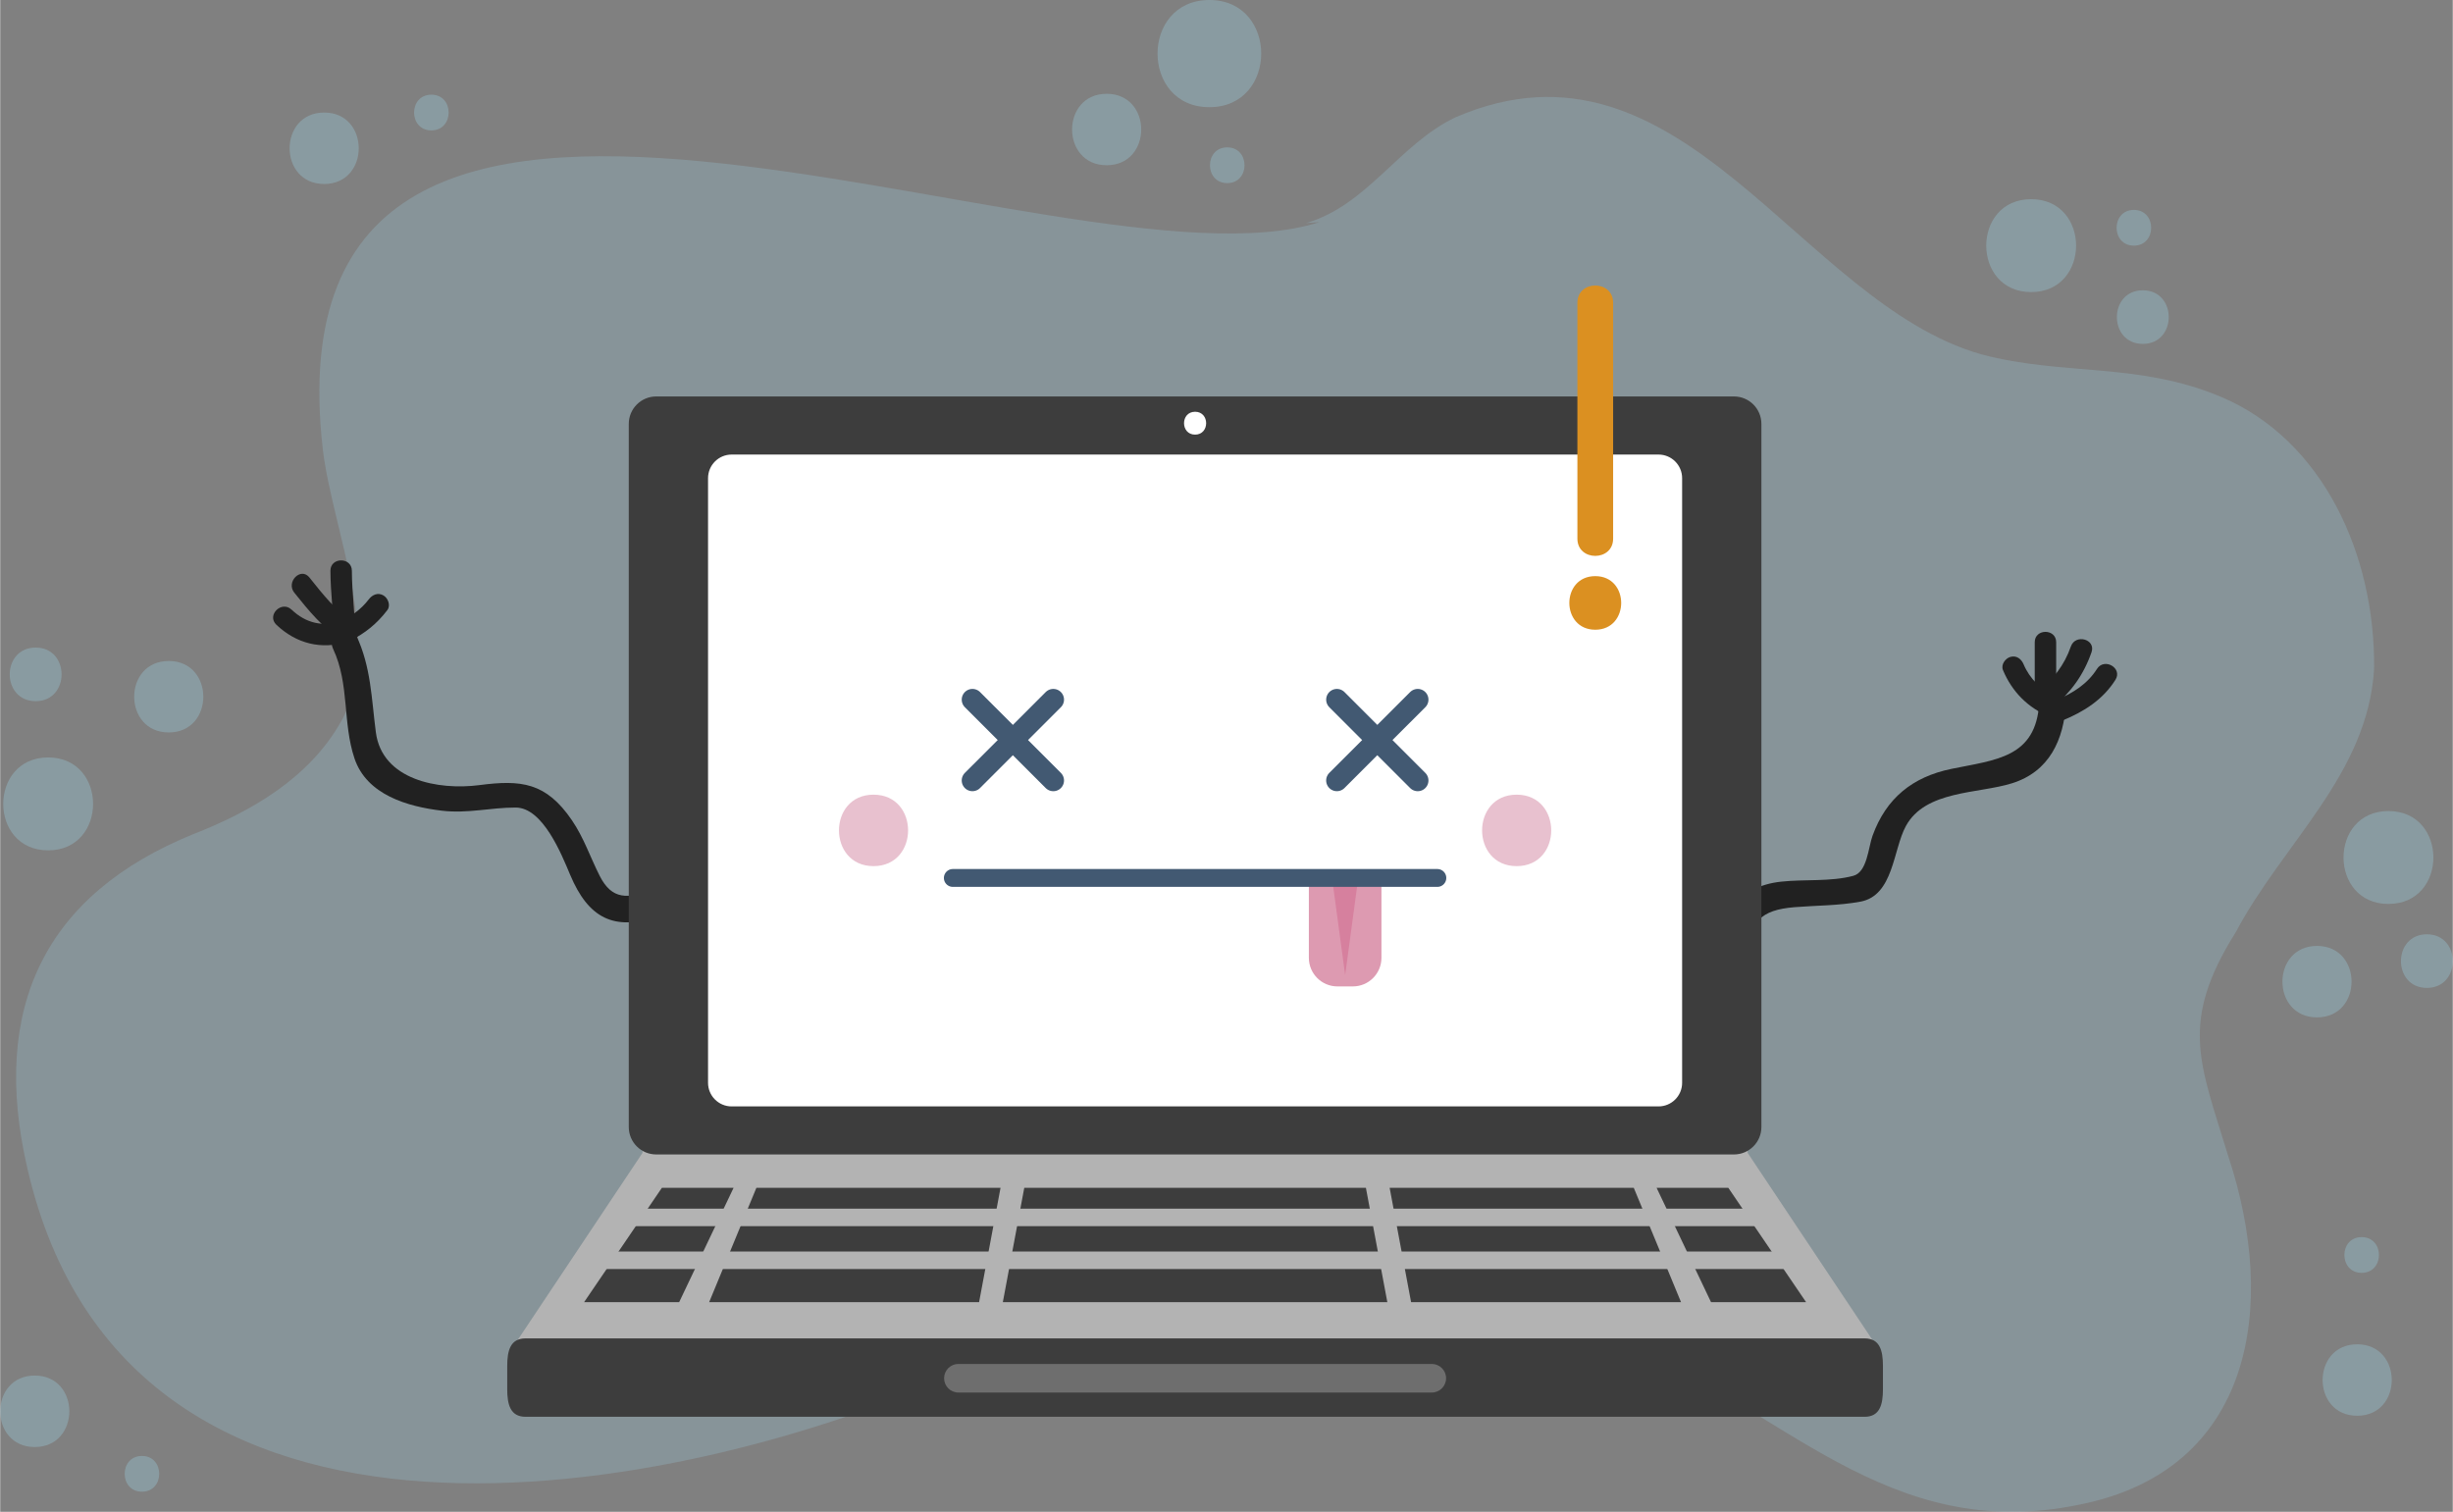<?xml version="1.0" encoding="UTF-8"?>
<!DOCTYPE svg PUBLIC "-//W3C//DTD SVG 1.1//EN" "http://www.w3.org/Graphics/SVG/1.1/DTD/svg11.dtd">
<!-- Creator: CorelDRAW 2017 -->
<svg xmlns="http://www.w3.org/2000/svg" xml:space="preserve" width="5.244in" height="3.232in" version="1.1" style="shape-rendering:geometricPrecision; text-rendering:geometricPrecision; image-rendering:optimizeQuality; fill-rule:evenodd; clip-rule:evenodd"
viewBox="0 0 5260.98 3243.01"
 xmlns:xlink="http://www.w3.org/1999/xlink">
 <rect x="0" y="0" width="5260.98" height="3243.01" fill="#808080" stroke="none"/>
 <defs>
  <style type="text/css">
   <![CDATA[
    .str0 {stroke:#425972;stroke-width:45.99;stroke-linecap:round;stroke-linejoin:round;stroke-miterlimit:10}
    .str1 {stroke:#425972;stroke-width:38.32;stroke-linecap:round;stroke-linejoin:round;stroke-miterlimit:10}
    .fil7 {fill:none;fill-rule:nonzero}
    .fil2 {fill:#212121;fill-rule:nonzero}
    .fil4 {fill:#3D3D3D;fill-rule:nonzero}
    .fil5 {fill:#6E6E6E;fill-rule:nonzero}
    .fil3 {fill:#B3B3B3;fill-rule:nonzero}
    .fil9 {fill:#D6809E;fill-rule:nonzero}
    .fil11 {fill:#DB9021;fill-rule:nonzero}
    .fil8 {fill:#DD9AB1;fill-rule:nonzero}
    .fil10 {fill:#E8C1CF;fill-rule:nonzero}
    .fil6 {fill:white;fill-rule:nonzero}
    .fil0 {fill:#A1DBF0;fill-rule:nonzero;fill-opacity:0.22}
    .fil1 {fill:#A1DBF0;fill-rule:nonzero;fill-opacity:0.302}
   ]]>
  </style>
 </defs>
 <g id="Layer_x0020_1">
  <g id="_2795567858704">
   <g>
    <g>
     <path class="fil0" d="M2829.84 476.56c-545.39,174.13 -2272.95,-684.52 -2137.75,488.34 21.13,174.39 133.46,420.73 38.59,583.54 -68.74,121.93 -194.74,193.38 -316.43,240.79 -317.92,129.24 -436.29,371.81 -355.78,718.01 215.36,932.89 1387.67,711.65 2003.1,435.04 437.67,-205.84 953.85,-241.2 1407.06,-67.06 355.06,141.78 576.39,439.23 993.11,352.09 369.56,-74.16 425.33,-423.07 317.42,-747.86 -61.31,-200.95 -105.33,-285.85 16.27,-479.81 102.47,-192.64 282.84,-338.61 296.72,-564.29 3.03,-244.44 -109.29,-490.75 -326.66,-583.33 -177.85,-75.75 -339.06,-45.17 -514.99,-91.74 -391.34,-109.98 -642.82,-718.01 -1128.29,-508.9 -121.05,57.14 -189.16,188.81 -321.05,227.15l28.69 -1.97z"/>
    </g>
    <g>
     <g>
      <g>
       <path class="fil1" d="M2632.08 392.79c49.43,0 49.43,-76.64 0,-76.64 -49.42,0 -49.42,76.64 0,76.64z"/>
      </g>
     </g>
     <g>
      <g>
       <path class="fil1" d="M361.54 1571.17c98.85,0 98.85,-153.28 0,-153.28 -98.85,0 -98.85,153.28 0,153.28z"/>
      </g>
     </g>
     <g>
      <g>
       <path class="fil1" d="M4969.69 2182.4c98.85,0 98.85,-153.29 0,-153.29 -98.85,0 -98.85,153.29 0,153.29z"/>
      </g>
     </g>
     <g>
      <g>
       <path class="fil1" d="M2373.42 354.47c98.85,0 98.85,-153.28 0,-153.28 -98.86,0 -98.86,153.28 0,153.28z"/>
      </g>
     </g>
     <g>
      <g>
       <path class="fil1" d="M5122.97 1939.06c128.51,0 128.51,-199.27 0,-199.27 -128.5,0 -128.5,199.27 0,199.27z"/>
      </g>
     </g>
     <g>
      <g>
       <path class="fil1" d="M102.88 1824.1c128.5,0 128.5,-199.27 0,-199.27 -128.5,0 -128.5,199.27 0,199.27z"/>
      </g>
     </g>
     <g>
      <g>
       <path class="fil1" d="M4356.55 626.55c128.5,0 128.5,-199.27 0,-199.27 -128.5,0 -128.5,199.27 0,199.27z"/>
      </g>
     </g>
     <g>
      <g>
       <path class="fil1" d="M2593.76 229.93c148.27,0 148.27,-229.93 0,-229.93 -148.27,0 -148.27,229.93 0,229.93z"/>
      </g>
     </g>
     <g>
      <g>
       <path class="fil1" d="M5205.38 2119.16c74.14,0 74.14,-114.96 0,-114.96 -74.14,0 -74.14,114.96 0,114.96z"/>
      </g>
     </g>
     <g>
      <g>
       <path class="fil1" d="M76.05 1504.11c74.14,0 74.14,-114.96 0,-114.96 -74.14,0 -74.14,114.96 0,114.96z"/>
      </g>
     </g>
     <g>
      <g>
       <path class="fil1" d="M4596.06 737.68c74.14,0 74.14,-114.96 0,-114.96 -74.14,0 -74.14,114.96 0,114.96z"/>
      </g>
     </g>
     <g>
      <g>
       <path class="fil1" d="M4576.9 526.92c49.42,0 49.42,-76.64 0,-76.64 -49.43,0 -49.43,76.64 0,76.64z"/>
      </g>
     </g>
     <g>
      <g>
       <path class="fil1" d="M694.95 394.7c98.85,0 98.85,-153.28 0,-153.28 -98.86,0 -98.86,153.28 0,153.28z"/>
      </g>
     </g>
     <g>
      <g>
       <path class="fil1" d="M5055.91 3036.97c98.85,0 98.85,-153.28 0,-153.28 -98.85,0 -98.85,153.28 0,153.28z"/>
      </g>
     </g>
     <g>
      <g>
       <path class="fil1" d="M74.14 3104.04c98.85,0 98.85,-153.29 0,-153.29 -98.85,0 -98.85,153.29 0,153.29z"/>
      </g>
     </g>
     <g>
      <g>
       <path class="fil1" d="M924.88 279.73c49.42,0 49.42,-76.64 0,-76.64 -49.43,0 -49.43,76.64 0,76.64z"/>
      </g>
     </g>
     <g>
      <g>
       <path class="fil1" d="M5065.49 2730.4c49.43,0 49.43,-76.64 0,-76.64 -49.42,0 -49.42,76.64 0,76.64z"/>
      </g>
     </g>
     <g>
      <g>
       <path class="fil1" d="M304.06 3199.84c49.42,0 49.42,-76.64 0,-76.64 -49.43,0 -49.43,76.64 0,76.64z"/>
      </g>
     </g>
    </g>
   </g>
   <g>
    <g>
     <g>
      <g>
       <g>
        <g>
         <path class="fil2" d="M1398.16 1909.42c-51.62,18.24 -85.71,21.73 -112.17,-30.49 -20.37,-40.21 -33.95,-81.73 -59.6,-119.37 -55.57,-81.58 -109.39,-87.05 -198.38,-75.43 -88.32,11.53 -208.8,-11.03 -222.2,-113.16 -9.55,-72.79 -10.11,-139.72 -41.98,-207.82 -15.7,-33.55 -65.25,-4.35 -49.63,29.02 35.35,75.56 19.89,157.82 45.77,234.79 26.25,78.09 113.67,103.27 187.16,112.04 55.53,6.62 104.14,-6.77 158.59,-6.71 58.47,0.07 98.39,100.37 116.92,144.4 38.63,91.8 93.36,122.59 190.8,88.17 34.7,-12.25 19.76,-67.8 -15.28,-55.43z"/>
        </g>
       </g>
       <g>
        <g>
         <g>
          <path class="fil2" d="M790.7 1285.56c-17.21,22.54 -38.25,36.62 -63.3,49.23 -26.49,13.34 -3.2,53.01 23.22,39.71 32.56,-16.4 57.62,-36.71 79.78,-65.73 7.63,-9.99 1.56,-25.71 -8.24,-31.46 -11.83,-6.92 -23.87,-1.69 -31.46,8.25z"/>
         </g>
        </g>
        <g>
         <g>
          <path class="fil2" d="M708.36 1224.36c0.13,48.63 7.22,96.98 7.66,145.62 0.26,29.64 46.25,29.67 45.98,0 -0.44,-48.64 -7.53,-97 -7.66,-145.62 -0.08,-29.65 -46.07,-29.66 -45.98,0z"/>
         </g>
        </g>
        <g>
         <g>
          <path class="fil2" d="M630.79 1271.28c30.77,38.47 62.01,76.83 104.27,103.23 25.24,15.75 48.29,-24.04 23.21,-39.71 -38.59,-24.09 -66.91,-60.96 -94.98,-96.03 -18.53,-23.16 -50.84,9.61 -32.51,32.51z"/>
         </g>
        </g>
        <g>
         <g>
          <path class="fil2" d="M592.47 1340.25c42.78,40.46 96.11,53.86 152.65,36.58 28.27,-8.64 16.21,-53.04 -12.22,-44.35 -40.82,12.48 -76.68,4.79 -107.92,-24.74 -21.52,-20.36 -54.1,12.1 -32.51,32.51z"/>
         </g>
        </g>
       </g>
      </g>
      <g>
       <g>
        <g>
         <path class="fil2" d="M3749.16 2052.1c2.07,-75.12 27.18,-100.18 99.7,-106.09 47.11,-3.84 94.91,-3.2 141.5,-11.87 71.12,-13.24 69.79,-111.34 97.31,-161.97 42.02,-77.33 154.93,-69.11 227.79,-91.95 80.28,-25.16 111.08,-93.12 115.82,-172.28 2.22,-37.04 -55.28,-36.83 -57.48,0 -7.05,117.75 -93.41,121.85 -188.26,141.37 -83.61,17.2 -140.24,63.03 -169.31,143.6 -9.1,25.22 -11.31,77.79 -41.16,85.8 -48.61,13.04 -104.56,7.08 -154.57,12.5 -93.98,10.18 -126.37,71.7 -128.83,160.89 -1.02,37.09 56.46,36.99 57.48,0z"/>
        </g>
       </g>
       <g>
        <g>
         <g>
          <path class="fil2" d="M4296.06 1437.4c19.65,46.86 53.51,80.73 100.38,100.37 11.58,4.85 25.28,-5.15 28.28,-16.07 3.65,-13.26 -4.5,-23.44 -16.06,-28.29 -30.23,-12.66 -55.58,-38.02 -68.26,-68.24 -4.84,-11.55 -15.02,-19.71 -28.28,-16.07 -10.91,3.01 -20.92,16.7 -16.06,28.28z"/>
         </g>
        </g>
        <g>
         <g>
          <path class="fil2" d="M4364.21 1377.65c0,38.32 0,76.64 0,114.96 0,29.65 46,29.65 46,0 0,-38.32 0,-76.64 0,-114.96 0,-29.65 -46,-29.65 -46,0z"/>
         </g>
        </g>
        <g>
         <g>
          <path class="fil2" d="M4441.68 1386.86c-13.93,40.2 -38,70.45 -70.73,97.16 -22.99,18.76 9.76,51.09 32.52,32.51 38.98,-31.8 66.06,-69.88 82.55,-117.45 9.74,-28.1 -34.69,-40.06 -44.34,-12.22z"/>
         </g>
        </g>
        <g>
         <g>
          <path class="fil2" d="M4497.65 1435.02c-20.03,31.76 -51.69,52.05 -85.9,66.08 -27.05,11.09 -15.23,55.6 12.22,44.35 45.82,-18.78 86.48,-44.56 113.39,-87.21 15.86,-25.16 -23.94,-48.22 -39.71,-23.22z"/>
         </g>
        </g>
       </g>
      </g>
     </g>
     <g>
      <g>
       <g>
        <path class="fil3" d="M4023.2 2884.94c0,40.21 -301.06,51.89 -333.6,51.89l-2252.97 0c-32.5,0 -333.6,-11.68 -333.6,-51.89l274.73 -411.81c0,-40.21 26.37,-72.81 58.87,-72.81l2252.97 0c32.54,0 58.88,32.6 58.88,72.81l274.72 411.81z"/>
        <g>
         <g>
          <polygon class="fil4" points="2099.79,2793.21 1520.77,2793.21 1622.08,2547.95 2145.79,2547.95 "/>
          <polygon class="fil4" points="3026.43,2793.21 3605.46,2793.21 3504.11,2547.95 2980.43,2547.95 "/>
          <polygon class="fil4" points="3669.81,2793.21 3873.71,2793.21 3706.87,2547.95 3553.05,2547.95 "/>
          <polygon class="fil4" points="1456.44,2793.21 1252.53,2793.21 1419.38,2547.95 1573.17,2547.95 "/>
          <polygon class="fil4" points="2975.49,2793.21 2150.72,2793.21 2196.7,2547.95 2929.51,2547.95 "/>
         </g>
         <g>
          <polygon class="fil3" points="3823.4,2630.26 1302.86,2630.26 1302.86,2592.71 3823.4,2592.71 "/>
          <polygon class="fil3" points="3850.72,2722.22 1275.53,2722.22 1275.53,2684.68 3850.72,2684.68 "/>
         </g>
        </g>
       </g>
       <g>
        <path class="fil4" d="M4038.61 2980.32c0,32.51 -6.73,58.85 -39.22,58.85l-2872.55 0c-32.54,0 -39.24,-26.34 -39.24,-58.85l0 -50.47c0,-32.51 6.7,-58.86 39.24,-58.86l2872.55 0c32.49,0 39.22,26.34 39.22,58.86l0 50.47z"/>
        <path class="fil5" d="M3101.52 2956.49c0,16.93 -13.72,30.66 -30.64,30.66l-1015.51 0c-16.94,0 -30.66,-13.73 -30.66,-30.66 0,-16.93 13.72,-30.66 30.66,-30.66l1015.51 0c16.93,0 30.64,13.73 30.64,30.66z"/>
       </g>
      </g>
      <g>
       <path class="fil4" d="M3777.9 2417.55c0,32.51 -26.35,58.88 -58.88,58.88l-2311.81 0c-32.53,0 -58.88,-26.37 -58.88,-58.88l0 -1508.23c0,-32.51 26.36,-58.88 58.88,-58.88l2311.81 0c32.54,0 58.88,26.37 58.88,58.88l0 1508.23z"/>
       <g>
        <g>
         <path class="fil6" d="M2563.12 932.33c31.63,0 31.63,-49.06 0,-49.06 -31.64,0 -31.64,49.06 0,49.06z"/>
        </g>
       </g>
       <g>
        <path class="fil6" d="M3607.84 2322.74c0,27.97 -22.67,50.64 -50.61,50.64l-1988.21 0c-27.95,0 -50.65,-22.67 -50.65,-50.64l0 -1297.03c0,-27.97 22.7,-50.64 50.65,-50.64l1988.21 0c27.94,0 50.61,22.67 50.61,50.64l0 1297.03z"/>
        <g>
         <g>
          <g>
           <line class="fil7 str0" x1="2258.96" y1="1500.8" x2="2085.52" y2= "1674.2" />
           <line class="fil7 str0" x1="2258.96" y1="1674.23" x2="2085.53" y2= "1500.81" />
          </g>
          <g>
           <line class="fil7 str0" x1="3040.71" y1="1500.8" x2="2867.26" y2= "1674.2" />
           <line class="fil7 str0" x1="3040.71" y1="1674.23" x2="2867.29" y2= "1500.81" />
          </g>
         </g>
         <g>
          <g>
           <path class="fil8" d="M2962.86 1883.49l0 171.17c0,33.87 -27.46,61.32 -61.32,61.32l-33.07 0c-33.86,0 -61.32,-27.45 -61.32,-61.32l0 -171.17 155.71 0z"/>
           <g>
            <polygon class="fil9" points="2911.9,1892.43 2885.01,2091.7 2858.12,1892.43 "/>
           </g>
          </g>
          <line class="fil7 str1" x1="2043.43" y1="1883.3" x2="3082.8" y2= "1883.3" />
         </g>
         <g>
          <g>
           <g>
            <path class="fil10" d="M1873.34 1857.95c98.85,0 98.85,-153.29 0,-153.29 -98.86,0 -98.86,153.29 0,153.29z"/>
           </g>
          </g>
          <g>
           <g>
            <path class="fil10" d="M3252.9 1857.95c98.85,0 98.85,-153.29 0,-153.29 -98.86,0 -98.86,153.29 0,153.29z"/>
           </g>
          </g>
         </g>
        </g>
       </g>
      </g>
     </g>
    </g>
    <g>
     <g>
      <g>
       <path class="fil11" d="M3383.19 649.54c0,168.62 0,337.23 0,505.84 0,49.43 76.64,49.43 76.64,0 0,-168.61 0,-337.22 0,-505.84 0,-49.42 -76.64,-49.42 -76.64,0z"/>
      </g>
     </g>
     <g>
      <g>
       <path class="fil11" d="M3421.51 1350.83c74.14,0 74.14,-114.96 0,-114.96 -74.14,0 -74.14,114.96 0,114.96z"/>
      </g>
     </g>
    </g>
   </g>
  </g>
 </g>
</svg>
